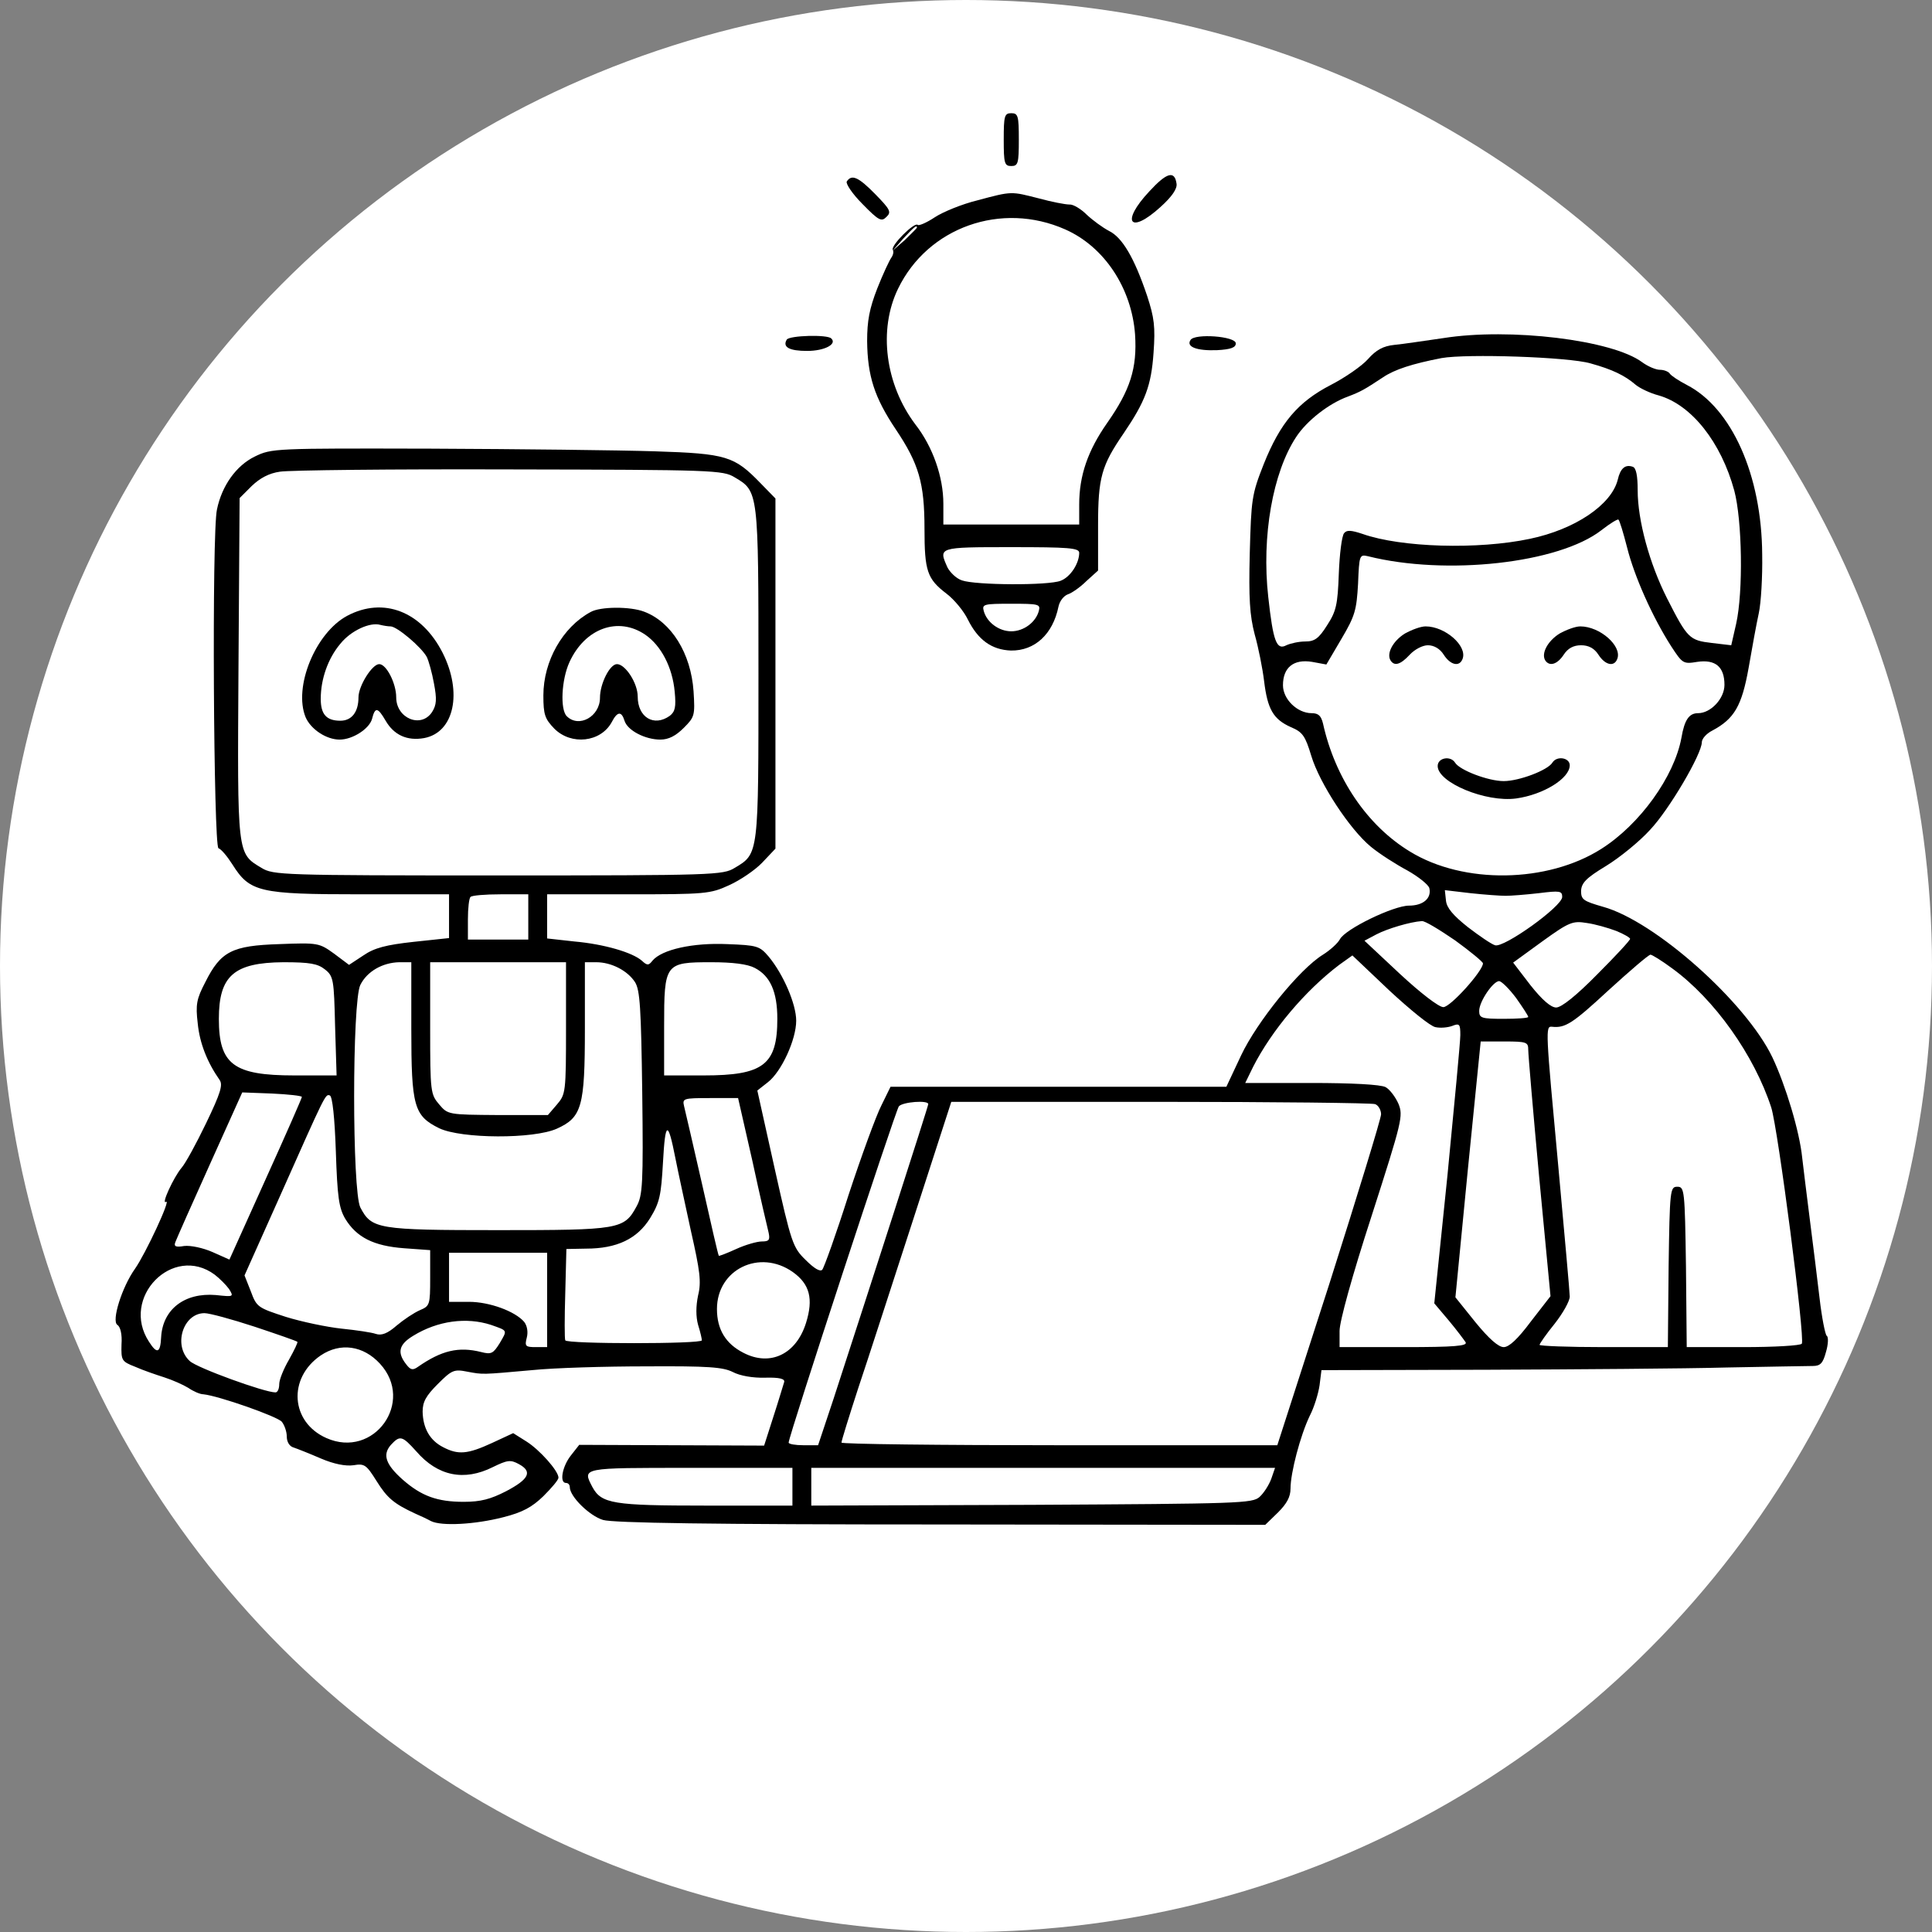 <?xml version="1.0" standalone="no"?>
<!DOCTYPE svg PUBLIC "-//W3C//DTD SVG 20010904//EN"
 "http://www.w3.org/TR/2001/REC-SVG-20010904/DTD/svg10.dtd">
<svg version="1.0" xmlns="http://www.w3.org/2000/svg"
 width="512pt" height="512pt" viewBox="0 0 512 512"
 preserveAspectRatio="xMidYMid meet">
   <rect x="0" y="0" width="512" height="512" fill="#808080" stroke="none"/>
   <defs>
    <mask id="circleMask">
      <!-- White circle (area to show) -->
      <rect width="100%" height="100%" fill="black"/>
      <circle cx="256" cy="256" r="256" fill="white"/>
    </mask>
  </defs>
<circle cx="256" cy="256" r="256" fill="white"/>      
<g mask="url(#circleMask)" transform="translate(0,0) scale(1)">
<g transform="translate(0,512) scale(0.1,-0.1)"
fill="#000000" stroke="none">
<path d="M2660 4750 c0 -63 2 -70 20 -70 18 0 20 7 20 70 0 63 -2 70 -20 70
-18 0 -20 -7 -20 -70z"/>
<path d="M3046 4613 c-77 -82 -52 -116 30 -41 30 27 44 48 42 61 -5 36 -26 30
-72 -20z"/>
<path d="M2244 4639 c-3 -6 15 -33 42 -60 43 -44 50 -47 63 -34 14 13 10 20
-29 60 -45 46 -63 54 -76 34z"/>
<path d="M2590 4589 c-41 -10 -92 -31 -113 -45 -21 -14 -42 -23 -45 -20 -8 9
-72 -55 -66 -66 3 -5 1 -14 -4 -21 -5 -7 -22 -43 -37 -81 -21 -54 -27 -86 -27
-140 1 -92 19 -149 76 -234 61 -91 76 -142 76 -263 0 -112 7 -133 58 -172 20
-15 46 -46 57 -69 27 -54 63 -80 114 -82 63 -1 111 43 126 116 3 15 14 29 25
33 10 3 33 19 49 35 l31 28 0 119 c0 128 9 159 68 245 57 84 73 126 79 213 5
69 2 93 -17 151 -34 101 -66 155 -101 172 -17 9 -43 28 -59 43 -15 15 -36 28
-46 27 -11 0 -47 7 -80 16 -75 19 -71 20 -164 -5z m233 -77 c104 -46 176 -156
185 -278 6 -90 -13 -148 -74 -235 -51 -73 -74 -139 -74 -216 l0 -53 -180 0
-180 0 0 55 c0 71 -28 151 -74 210 -80 106 -99 251 -46 360 79 163 274 232
443 157z m-393 5 c0 -2 -15 -16 -32 -33 l-33 -29 29 33 c28 30 36 37 36 29z
m430 -862 c0 -28 -23 -64 -49 -74 -32 -13 -226 -12 -262 1 -15 5 -31 21 -38
34 -24 54 -26 54 169 54 151 0 180 -2 180 -15z m-107 -154 c-8 -30 -40 -54
-73 -54 -33 0 -65 24 -73 54 -5 18 1 19 73 19 72 0 78 -1 73 -19z"/>
<path d="M3825 4224 c-49 -7 -108 -16 -130 -18 -29 -3 -48 -13 -70 -38 -16
-18 -61 -49 -98 -68 -87 -45 -134 -100 -178 -210 -32 -81 -33 -93 -37 -236 -3
-121 0 -165 13 -215 10 -35 21 -91 25 -124 9 -74 24 -101 71 -122 31 -13 38
-23 54 -76 22 -73 102 -195 158 -241 23 -19 67 -47 97 -63 30 -17 56 -38 58
-47 6 -27 -17 -46 -54 -46 -41 0 -169 -62 -183 -89 -6 -11 -26 -29 -45 -41
-62 -38 -175 -178 -217 -267 l-39 -83 -445 0 -445 0 -24 -49 c-14 -27 -53
-134 -87 -237 -33 -104 -65 -193 -70 -199 -6 -6 -22 4 -44 26 -34 33 -38 45
-82 242 l-46 207 28 22 c36 28 75 113 75 163 0 44 -34 123 -73 170 -24 28 -30
30 -110 33 -90 4 -173 -14 -198 -44 -10 -13 -14 -13 -28 0 -25 22 -100 44
-179 51 l-72 8 0 58 0 59 215 0 c204 0 217 1 267 24 29 13 69 40 88 60 l35 37
0 464 0 464 -40 41 c-69 71 -89 78 -280 84 -94 3 -360 6 -592 7 -416 1 -423 1
-468 -21 -49 -24 -87 -77 -100 -140 -14 -61 -9 -894 4 -898 7 -2 23 -21 37
-43 46 -73 71 -79 339 -79 l235 0 0 -58 0 -58 -94 -10 c-73 -8 -104 -16 -133
-36 l-38 -25 -40 30 c-39 28 -42 29 -145 25 -125 -4 -155 -19 -196 -101 -23
-44 -26 -59 -20 -109 5 -52 25 -103 58 -150 9 -13 3 -34 -36 -115 -26 -54 -55
-107 -65 -118 -21 -25 -55 -99 -41 -90 14 9 -54 -137 -82 -177 -35 -49 -63
-139 -47 -149 8 -5 13 -25 11 -52 -1 -42 0 -45 36 -59 20 -9 55 -21 77 -28 22
-7 51 -20 64 -28 13 -9 31 -17 40 -17 40 -4 197 -59 208 -73 7 -9 13 -26 13
-39 0 -14 7 -26 18 -29 9 -3 42 -16 72 -29 35 -15 66 -21 87 -18 29 5 34 1 61
-42 28 -45 46 -60 102 -86 14 -6 33 -15 42 -20 28 -14 117 -9 191 10 52 13 77
27 107 56 22 22 40 43 40 49 0 18 -50 74 -85 96 l-35 22 -56 -26 c-65 -30 -90
-32 -130 -11 -35 18 -53 50 -54 94 0 26 9 42 40 73 37 37 43 40 78 33 43 -8
37 -8 172 4 58 6 194 10 303 10 164 1 203 -2 229 -15 19 -10 53 -16 86 -15 38
1 53 -3 50 -12 -2 -6 -14 -47 -28 -90 l-25 -78 -245 1 -245 1 -22 -28 c-23
-29 -31 -73 -13 -73 6 0 10 -5 10 -11 0 -25 52 -76 88 -87 27 -8 283 -12 897
-12 l858 -1 34 33 c23 23 33 41 33 63 0 42 26 141 51 193 12 23 23 60 26 81
l5 40 437 1 c240 1 527 3 637 6 111 2 213 4 228 4 20 0 27 7 35 37 6 20 7 40
2 43 -4 3 -13 48 -19 100 -6 52 -18 147 -26 210 -8 63 -17 136 -20 162 -7 70
-44 192 -79 266 -70 146 -311 361 -449 399 -52 15 -58 19 -58 42 1 21 13 34
66 66 36 22 89 65 117 96 51 54 137 201 137 232 0 9 12 23 28 31 58 31 78 65
96 166 9 52 21 118 27 145 6 28 10 97 9 155 -1 211 -81 389 -200 450 -21 11
-41 24 -45 30 -3 5 -15 10 -26 10 -11 0 -32 9 -47 20 -79 59 -350 92 -527 64z
m390 -67 c58 -16 91 -32 120 -57 11 -9 38 -22 61 -28 87 -25 165 -124 200
-252 21 -79 24 -268 5 -353 l-13 -57 -51 6 c-60 7 -65 12 -119 118 -47 93 -78
207 -78 287 0 38 -4 59 -13 62 -20 7 -33 -4 -40 -35 -17 -66 -113 -131 -233
-156 -137 -29 -341 -23 -443 13 -30 10 -42 11 -49 2 -6 -7 -12 -55 -14 -107
-3 -83 -7 -100 -31 -137 -22 -35 -33 -43 -58 -43 -17 0 -39 -5 -50 -10 -26
-14 -35 10 -48 128 -18 161 12 330 74 424 28 43 87 89 137 107 34 13 43 18 93
51 31 21 78 36 155 51 67 12 337 3 395 -14z m-2268 -302 c63 -37 63 -37 63
-520 0 -481 1 -477 -63 -515 -31 -19 -54 -20 -627 -20 -573 0 -596 1 -627 20
-65 39 -64 32 -61 530 l3 450 32 32 c22 21 46 34 75 38 24 4 297 7 608 6 542
-1 566 -2 597 -21z m2365 -186 c19 -76 67 -184 117 -262 30 -46 32 -47 69 -41
48 7 72 -13 72 -61 0 -36 -36 -75 -70 -75 -24 0 -36 -18 -44 -65 -19 -103
-110 -230 -213 -295 -142 -90 -364 -94 -506 -7 -114 69 -199 195 -231 340 -5
20 -12 27 -30 27 -38 0 -76 37 -76 74 0 47 28 70 77 62 l38 -7 40 68 c36 61
40 76 44 146 3 76 4 78 26 73 207 -52 506 -19 619 69 23 18 43 30 45 28 3 -2
13 -35 23 -74z m-322 -923 c14 0 53 3 88 7 56 7 62 6 62 -10 0 -25 -155 -136
-178 -128 -10 3 -42 25 -72 48 -39 31 -56 51 -58 70 l-3 28 68 -8 c37 -4 79
-7 93 -7z m-2590 -56 l0 -60 -80 0 -80 0 0 53 c0 30 3 57 7 60 3 4 39 7 80 7
l73 0 0 -60z m2456 -62 c40 -29 74 -57 74 -61 0 -20 -86 -116 -105 -116 -12 0
-60 37 -115 88 l-94 88 32 17 c29 15 89 33 120 35 8 1 47 -23 88 -51z m427 25
c20 -8 37 -18 37 -21 0 -4 -39 -46 -87 -94 -55 -56 -95 -88 -109 -88 -14 0
-37 20 -68 59 l-46 60 77 56 c72 52 81 55 118 49 22 -3 57 -13 78 -21z m-479
-255 c13 -3 33 -1 44 3 20 8 22 5 22 -24 0 -18 -16 -185 -34 -371 l-35 -340
38 -45 c21 -25 41 -52 45 -58 6 -10 -30 -13 -163 -13 l-171 0 0 43 c0 25 33
145 85 305 81 252 84 265 71 297 -8 18 -23 38 -34 44 -13 7 -90 11 -197 11
l-175 0 21 43 c49 96 137 201 228 270 l35 25 98 -93 c55 -51 109 -95 122 -97z
m627 156 c113 -82 218 -231 263 -369 18 -57 90 -611 81 -626 -4 -5 -73 -9
-155 -9 l-150 0 -2 213 c-3 204 -4 212 -23 212 -19 0 -20 -8 -23 -212 l-2
-213 -170 0 c-94 0 -170 3 -170 6 0 3 18 29 40 56 22 28 40 60 40 72 0 11 -14
165 -30 341 -34 367 -35 376 -17 374 35 -4 55 9 149 96 57 52 107 95 112 95 4
0 30 -16 57 -36z m-3570 -3 c23 -18 24 -27 27 -150 l4 -131 -112 0 c-161 0
-200 29 -200 150 0 114 40 149 171 150 71 0 91 -4 110 -19z m229 -157 c0 -206
7 -231 74 -264 59 -28 250 -29 312 -1 66 30 74 58 74 265 l0 176 30 0 c40 0
83 -22 103 -53 13 -21 16 -68 19 -293 3 -242 1 -272 -15 -301 -33 -61 -45 -63
-367 -63 -320 0 -335 3 -365 60 -22 43 -22 547 0 590 18 36 59 59 103 60 l32
0 0 -176z m410 2 c0 -171 -1 -176 -24 -203 l-24 -28 -132 0 c-132 1 -133 1
-156 28 -23 27 -24 33 -24 203 l0 174 180 0 180 0 0 -174z m500 159 c41 -21
60 -63 60 -135 0 -122 -37 -150 -195 -150 l-105 0 0 130 c0 167 2 170 125 170
57 0 96 -5 115 -15z m2018 -80 c17 -24 32 -47 32 -50 0 -3 -29 -5 -65 -5 -59
0 -65 2 -65 21 0 25 37 79 53 79 7 -1 27 -21 45 -45z m32 -137 c0 -13 13 -165
29 -338 l30 -315 -52 -67 c-35 -47 -58 -68 -72 -68 -14 0 -39 22 -75 66 l-53
66 33 339 34 339 63 0 c59 0 63 -2 63 -22z m-3250 -125 c0 -3 -43 -101 -96
-218 l-96 -213 -45 20 c-25 11 -58 18 -75 16 -23 -4 -28 -1 -23 11 3 8 44 101
91 205 l86 191 79 -3 c43 -2 79 -6 79 -9z m90 -144 c4 -121 8 -150 25 -179 30
-49 75 -72 156 -78 l69 -5 0 -74 c0 -71 -1 -74 -27 -85 -16 -7 -43 -25 -62
-41 -24 -21 -40 -27 -55 -22 -11 4 -52 10 -91 14 -38 4 -105 18 -147 31 -74
24 -78 26 -93 67 l-17 43 93 208 c122 274 121 273 133 269 7 -2 13 -60 16
-148z m1104 -26 c20 -93 40 -178 43 -190 4 -19 1 -23 -18 -23 -13 0 -44 -9
-68 -20 -24 -11 -45 -19 -46 -18 -2 2 -21 86 -44 188 -23 102 -45 195 -48 208
-5 21 -3 22 69 22 l74 0 38 -167z m466 151 c0 -6 -155 -486 -251 -781 l-41
-123 -39 0 c-21 0 -39 3 -39 7 0 17 283 879 292 891 10 12 78 17 78 6z m1184
0 c9 -3 16 -16 16 -27 0 -11 -62 -213 -137 -449 l-138 -428 -577 0 c-318 0
-578 3 -578 7 0 5 20 69 44 143 25 74 90 276 146 448 l101 312 554 0 c304 0
560 -3 569 -6z m-1854 -144 c7 -36 26 -122 41 -192 24 -106 28 -135 19 -171
-6 -29 -6 -56 0 -78 6 -19 10 -37 10 -41 0 -10 -358 -10 -362 0 -2 4 -2 60 0
125 l3 117 52 1 c82 0 136 26 170 81 25 41 29 59 34 148 6 110 13 112 33 10z
m-340 -375 l0 -125 -30 0 c-27 0 -30 2 -24 25 4 15 1 32 -7 42 -24 28 -92 53
-146 53 l-53 0 0 65 0 65 130 0 130 0 0 -125z m651 74 c45 -32 55 -71 35 -135
-26 -83 -95 -116 -166 -79 -47 24 -70 62 -70 116 0 105 113 160 201 98z
m-1532 -7 c13 -10 30 -27 38 -38 13 -21 12 -21 -35 -16 -83 7 -141 -38 -145
-112 -2 -42 -11 -45 -32 -12 -77 117 63 260 174 178z m106 -138 c60 -20 112
-38 113 -40 2 -1 -8 -22 -22 -47 -14 -24 -26 -53 -26 -65 0 -12 -4 -22 -10
-22 -29 0 -208 65 -227 83 -45 41 -18 127 39 127 13 0 72 -16 133 -36z m626 5
c45 -16 44 -13 23 -49 -17 -27 -22 -30 -49 -23 -60 15 -105 4 -167 -39 -14
-10 -20 -9 -32 7 -24 31 -19 52 19 75 65 40 141 50 206 29z m-294 -103 c93
-101 -16 -253 -142 -197 -95 42 -103 159 -15 219 52 35 113 26 157 -22z m96
-232 c57 -66 127 -80 203 -42 39 19 47 20 69 8 37 -20 27 -40 -34 -72 -41 -21
-67 -28 -112 -28 -70 0 -112 15 -162 59 -45 40 -54 66 -31 92 24 26 30 24 67
-17z m997 -94 l0 -50 -230 0 c-245 0 -276 5 -300 49 -27 52 -31 51 260 51
l270 0 0 -50z m1269 21 c-6 -16 -19 -37 -31 -48 -19 -17 -52 -18 -604 -21
l-584 -2 0 50 0 50 614 0 615 0 -10 -29z"/>
<path d="M920 3488 c-84 -45 -143 -189 -110 -269 14 -32 55 -59 90 -59 35 0
79 29 86 55 8 32 15 31 36 -5 22 -38 57 -54 102 -46 80 15 102 121 49 226 -56
110 -157 149 -253 98z m115 -28 c17 0 82 -55 96 -81 5 -10 14 -42 19 -70 8
-42 7 -57 -5 -76 -29 -44 -95 -17 -95 39 0 37 -26 88 -45 88 -19 0 -55 -58
-55 -88 0 -39 -18 -62 -48 -62 -37 0 -52 17 -52 58 0 52 19 107 52 146 28 35
79 58 106 50 8 -2 20 -4 27 -4z"/>
<path d="M1565 3498 c-74 -40 -125 -130 -125 -221 0 -51 4 -62 29 -88 45 -45
123 -36 152 17 15 29 26 30 34 4 8 -26 55 -50 95 -50 22 0 41 10 62 31 29 29
30 33 26 97 -7 101 -59 184 -131 211 -36 14 -116 14 -142 -1z m145 -60 c42
-29 72 -86 78 -151 4 -41 1 -53 -13 -64 -42 -30 -85 -4 -85 51 0 36 -33 86
-55 86 -19 0 -45 -52 -45 -89 0 -50 -56 -81 -88 -49 -18 18 -14 97 7 143 41
90 129 122 201 73z"/>
<path d="M3723 3441 c-32 -20 -49 -53 -38 -71 10 -16 26 -12 51 15 13 14 34
25 48 25 16 0 32 -9 42 -25 18 -28 42 -33 50 -11 13 34 -46 86 -98 86 -13 0
-37 -9 -55 -19z"/>
<path d="M4133 3441 c-32 -20 -49 -53 -38 -71 11 -17 32 -11 49 15 11 17 26
25 46 25 20 0 35 -8 46 -25 18 -28 42 -33 50 -11 13 34 -46 86 -98 86 -13 0
-37 -9 -55 -19z"/>
<path d="M3810 3090 c0 -44 128 -97 208 -86 72 10 142 53 142 88 0 20 -34 26
-46 7 -12 -20 -88 -49 -129 -49 -41 0 -117 29 -129 49 -12 19 -46 13 -46 -9z"/>
<path d="M2085 4220 c-12 -20 7 -30 54 -30 46 0 80 18 64 33 -10 11 -111 8
-118 -3z"/>
<path d="M3155 4219 c-12 -18 16 -29 70 -27 37 2 50 7 50 18 0 19 -109 27
-120 9z"/>
</g>
 </g>
</svg>




